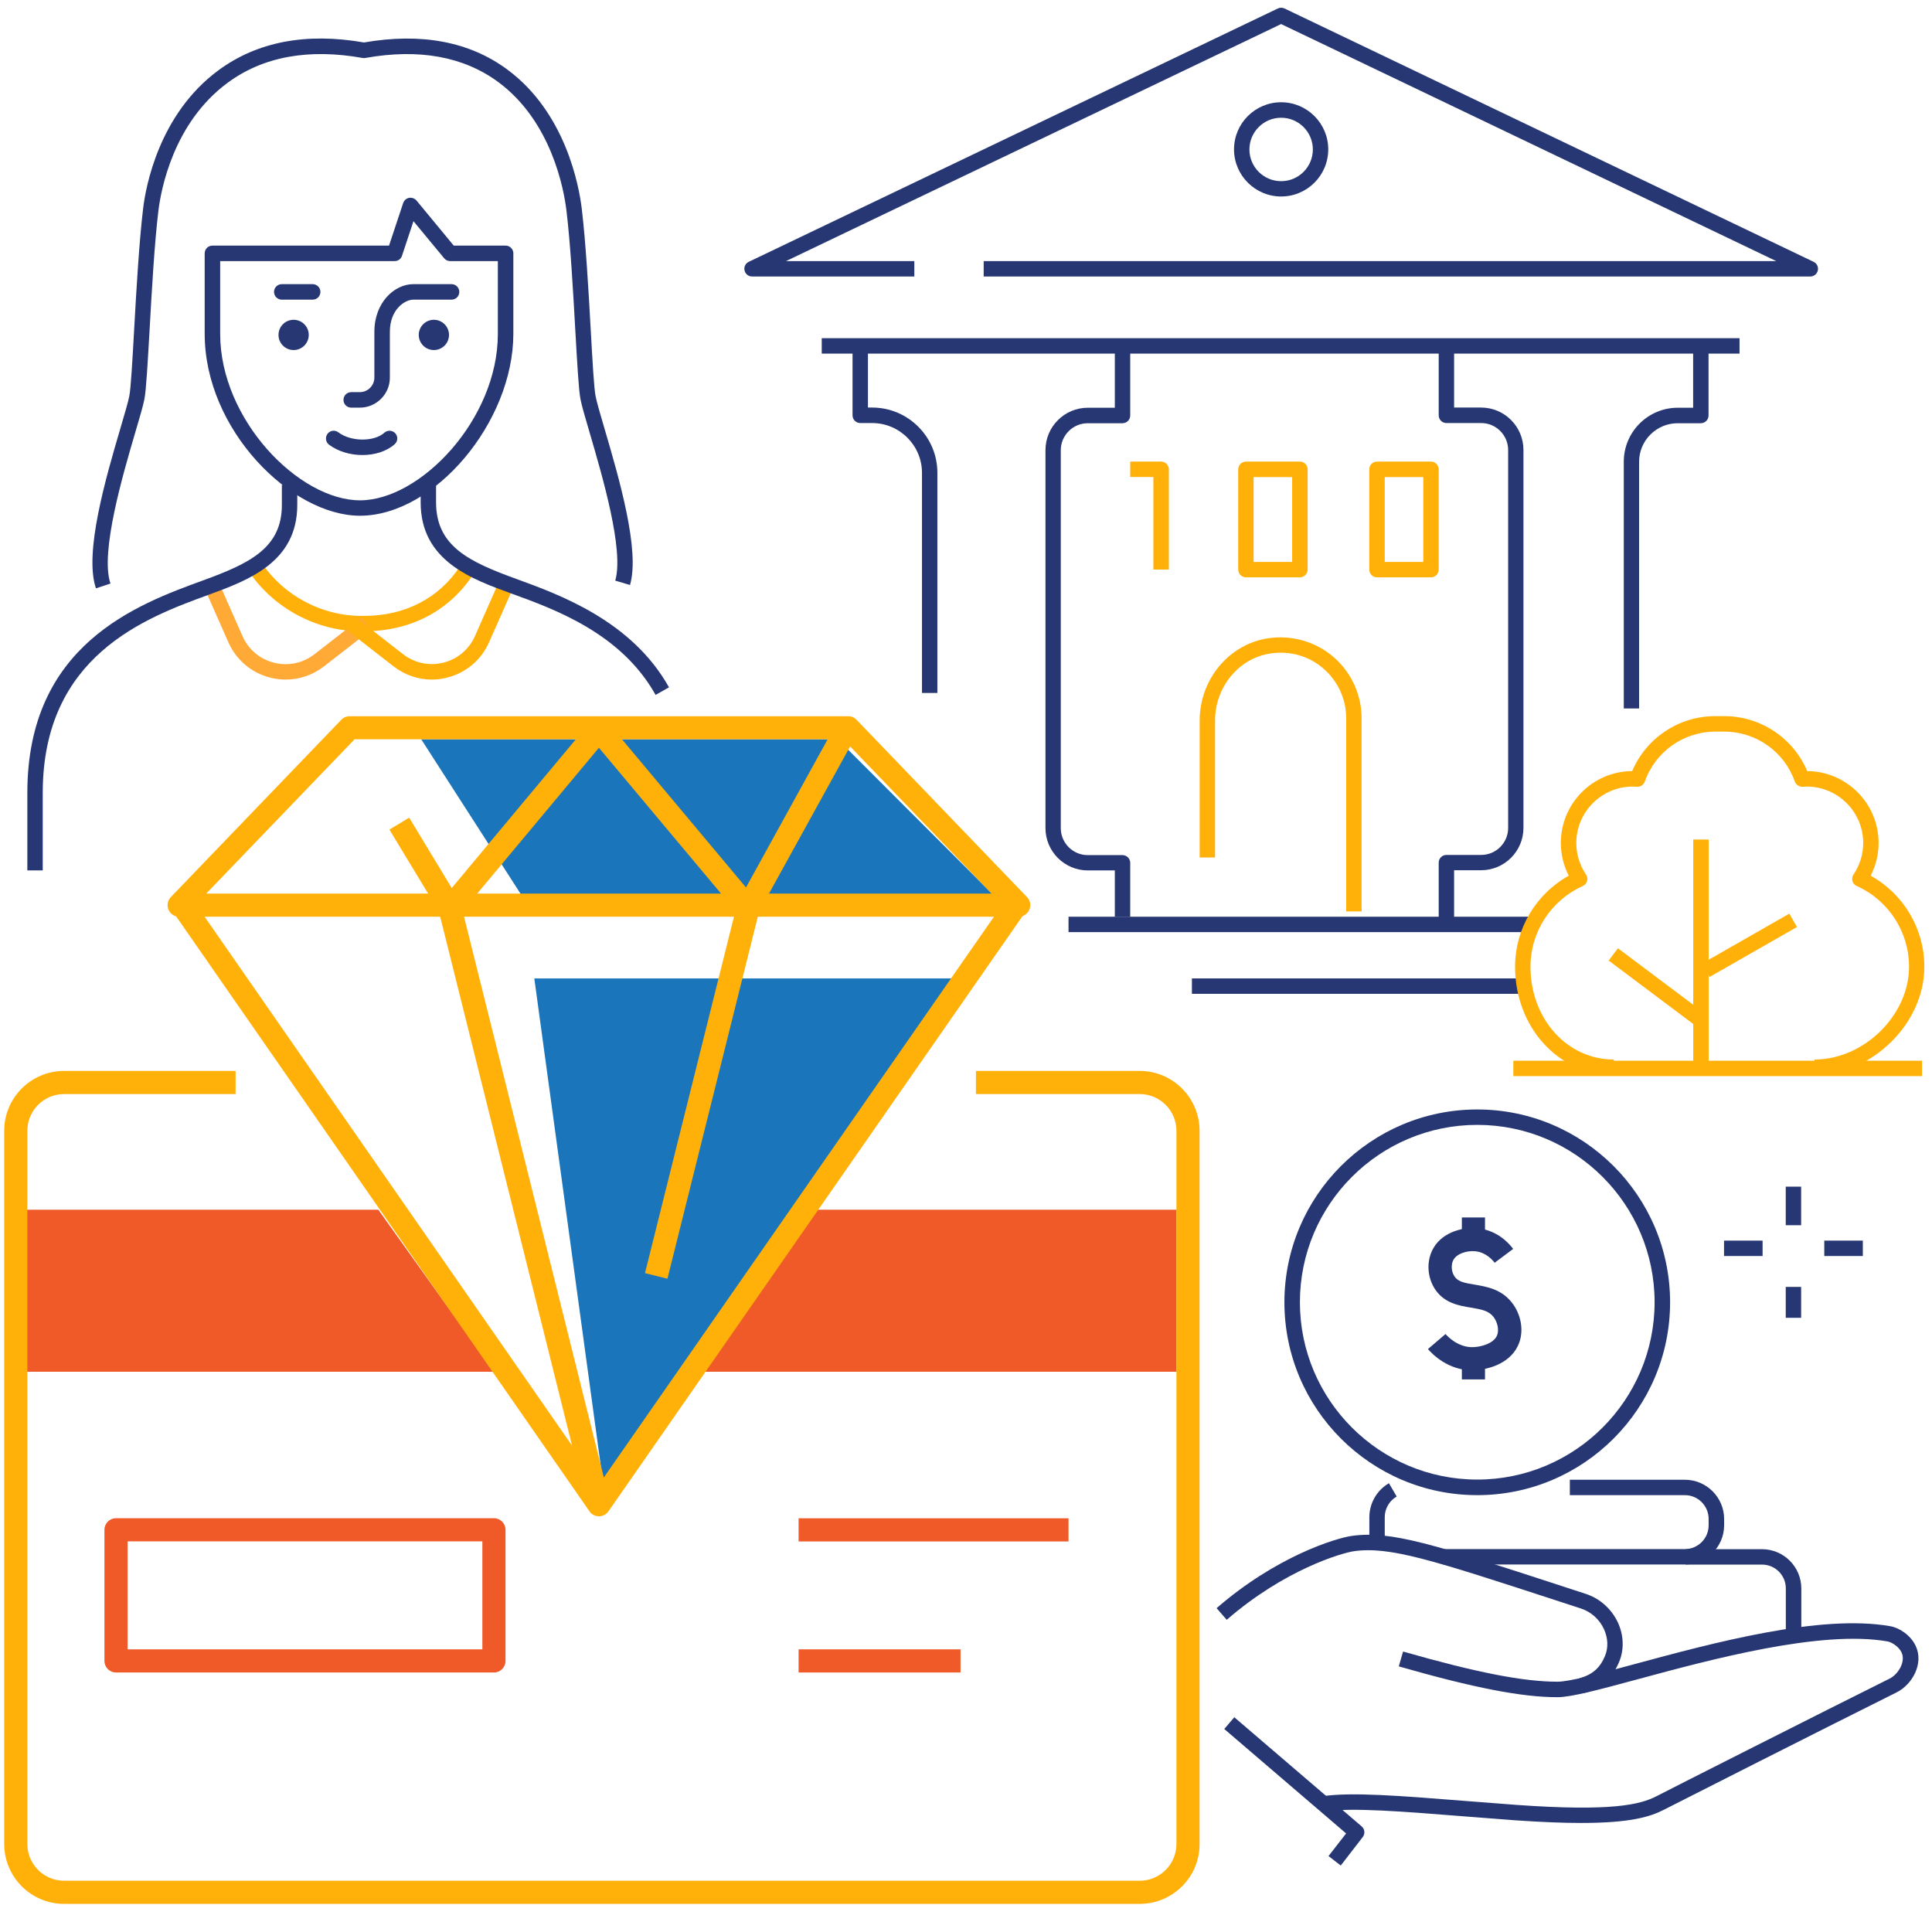 <svg width="212" height="209" viewBox="0 0 212 209" fill="none" xmlns="http://www.w3.org/2000/svg">
<g id="Group">
<g id="Group_2">
<g id="Group_3">
<path id="Vector" d="M197.64 130.21H195.95V134.44H197.64V130.21Z" fill="#273773"/>
</g>
<g id="Group_4">
<path id="Vector_2" d="M197.64 141.21H195.95V144.6H197.64V141.21Z" fill="#273773"/>
</g>
<g id="Group_5">
<path id="Vector_3" d="M193.41 136.13H189.18V137.82H193.41V136.13Z" fill="#273773"/>
</g>
<g id="Group_6">
<path id="Vector_4" d="M204.41 136.13H200.18V137.82H204.41V136.13Z" fill="#273773"/>
</g>
</g>
<g id="Group_7">
<path id="Vector_5" d="M167.18 107.36H130.79V109.05H167.18V107.36Z" fill="#273773"/>
</g>
<g id="Group_8">
<path id="Vector_6" d="M168.03 100.59H117.25V102.28H168.03V100.59Z" fill="#273773"/>
</g>
<g id="Group_9">
<path id="Vector_7" d="M190.88 37.11H90.17V38.8H190.88V37.11Z" fill="#273773"/>
</g>
<g id="Group_10">
<path id="Vector_8" d="M159.56 101.43H157.87V94.66C157.87 94.19 158.25 93.81 158.72 93.81H162.53C164.16 93.81 165.49 92.48 165.49 90.85V49.38C165.49 47.75 164.16 46.42 162.53 46.42H158.72C158.25 46.42 157.87 46.04 157.87 45.57V37.95H159.56V44.72H162.52C165.09 44.72 167.17 46.81 167.17 49.37V90.84C167.17 93.41 165.08 95.49 162.52 95.49H159.56V101.43Z" fill="#273773"/>
</g>
<g id="Group_11">
<path id="Vector_9" d="M102.86 76.04H101.17V51.89C101.17 48.88 98.72 46.42 95.7 46.42H94.4C93.93 46.42 93.55 46.04 93.55 45.57V37.95H95.24V44.72H95.7C99.65 44.72 102.86 47.93 102.86 51.88V76.04Z" fill="#273773"/>
</g>
<g id="Group_12">
<path id="Vector_10" d="M124.02 100.59H122.33V95.51H119.37C116.8 95.51 114.72 93.42 114.72 90.86V49.39C114.72 46.82 116.81 44.74 119.37 44.74H122.33V37.97H124.02V45.59C124.02 46.06 123.64 46.44 123.17 46.44H119.36C117.73 46.44 116.4 47.77 116.4 49.4V90.87C116.4 92.5 117.73 93.83 119.36 93.83H123.17C123.64 93.83 124.02 94.21 124.02 94.68V100.59Z" fill="#273773"/>
</g>
<g id="Group_13">
<path id="Vector_11" d="M198.64 30.34H107.94V28.65H194.91L140.58 2.64L86.25 28.65H100.33V30.34H82.53C82.13 30.34 81.79 30.07 81.7 29.68C81.61 29.29 81.8 28.9 82.16 28.73L140.22 0.93C140.45 0.82 140.72 0.82 140.95 0.93L199.01 28.73C199.37 28.9 199.56 29.3 199.47 29.68C199.38 30.07 199.04 30.34 198.64 30.34Z" fill="#273773"/>
</g>
<g id="Group_14">
<path id="Vector_12" d="M140.58 21.56C137.73 21.56 135.41 19.24 135.41 16.39C135.41 13.54 137.73 11.22 140.58 11.22C143.43 11.22 145.75 13.54 145.75 16.39C145.75 19.25 143.43 21.56 140.58 21.56ZM140.58 12.92C138.66 12.92 137.1 14.48 137.1 16.4C137.1 18.32 138.66 19.88 140.58 19.88C142.5 19.88 144.06 18.32 144.06 16.4C144.06 14.48 142.5 12.92 140.58 12.92Z" fill="#273773"/>
</g>
<g id="Group_15">
<path id="Vector_13" d="M149.41 100.01H147.72V78.81C147.72 76.72 146.81 74.74 145.23 73.37C143.63 71.98 141.57 71.39 139.44 71.7C135.95 72.2 133.33 75.37 133.33 79.06V94.09H131.64V79.06C131.64 74.53 134.89 70.65 139.2 70.03C141.78 69.66 144.38 70.41 146.34 72.1C148.29 73.79 149.41 76.24 149.41 78.82V100.01Z" fill="#FFB10A"/>
</g>
<g id="Group_16">
<path id="Vector_14" d="M128.25 62.5H126.56V52.34H124.02V50.65H127.41C127.88 50.65 128.26 51.03 128.26 51.5V62.5H128.25Z" fill="#FFB10A"/>
</g>
<g id="Group_17">
<path id="Vector_15" d="M157.02 63.35H151.1C150.63 63.35 150.25 62.97 150.25 62.5V51.5C150.25 51.03 150.63 50.65 151.1 50.65H157.02C157.49 50.65 157.87 51.03 157.87 51.5V62.5C157.87 62.97 157.49 63.35 157.02 63.35ZM151.95 61.66H156.18V52.35H151.95V61.66Z" fill="#FFB10A"/>
</g>
<g id="Group_18">
<path id="Vector_16" d="M142.64 63.35H136.72C136.25 63.35 135.87 62.97 135.87 62.5V51.5C135.87 51.03 136.25 50.65 136.72 50.65H142.64C143.11 50.65 143.49 51.03 143.49 51.5V62.5C143.48 62.97 143.1 63.35 142.64 63.35ZM137.56 61.66H141.79V52.35H137.56V61.66Z" fill="#FFB10A"/>
</g>
<g id="Group_19">
<path id="Vector_17" d="M179.87 77.74H178.18V50.66C178.18 47.39 180.84 44.74 184.1 44.74H185.79V37.97H187.48V45.59C187.48 46.06 187.1 46.44 186.63 46.44H184.09C181.76 46.44 179.86 48.34 179.86 50.67V77.74H179.87Z" fill="#273773"/>
</g>
<g id="Group_20">
<path id="Vector_18" d="M199.1 117.95V116.26C204.53 116.26 209.48 111.41 209.48 106.07C209.48 102.26 207.23 98.78 203.74 97.22C203.51 97.12 203.34 96.92 203.27 96.68C203.2 96.44 203.24 96.18 203.38 95.97C204.08 94.94 204.45 93.74 204.45 92.5C204.45 89.09 201.67 86.31 198.26 86.31C198.12 86.31 197.98 86.32 197.85 86.33C197.47 86.36 197.07 86.13 196.95 85.77C195.8 82.48 192.69 80.28 189.22 80.28H188.21C184.74 80.28 181.63 82.49 180.48 85.77C180.35 86.13 180 86.36 179.62 86.33C179.44 86.32 179.3 86.31 179.16 86.31C175.75 86.31 172.97 89.09 172.97 92.5C172.97 93.74 173.34 94.95 174.04 95.97C174.18 96.18 174.22 96.44 174.15 96.68C174.08 96.92 173.91 97.12 173.68 97.22C170.19 98.79 167.94 102.26 167.94 106.07C167.94 111.78 171.95 116.26 177.08 116.26V117.95C171.01 117.95 166.25 112.73 166.25 106.07C166.25 101.91 168.54 98.09 172.14 96.09C171.57 94.98 171.27 93.75 171.27 92.49C171.27 88.16 174.78 84.63 179.1 84.61C180.64 80.98 184.22 78.58 188.2 78.58H189.21C193.19 78.58 196.77 80.98 198.31 84.61C202.63 84.64 206.14 88.16 206.14 92.49C206.14 93.75 205.84 94.98 205.27 96.09C208.88 98.08 211.16 101.91 211.16 106.07C211.18 112.29 205.42 117.95 199.1 117.95Z" fill="#FFB10A"/>
</g>
<g id="Group_21">
<path id="Vector_19" d="M196.344 100.251L186.759 105.73L187.597 107.197L197.182 101.719L196.344 100.251Z" fill="#FFB10A"/>
</g>
<g id="Group_22">
<path id="Vector_20" d="M187.49 92.12H185.8V116.66H187.49V92.12Z" fill="#FFB10A"/>
</g>
<g id="Group_23">
<path id="Vector_21" d="M177.534 104.049L176.52 105.401L186.4 112.811L187.414 111.459L177.534 104.049Z" fill="#FFB10A"/>
</g>
<g id="Group_24">
<path id="Vector_22" d="M210.91 116.39H166.06V118.08H210.91V116.39Z" fill="#FFB10A"/>
</g>
<g id="Group_25">
<path id="Vector_23" d="M58.63 107.36L66.36 164.04L105.01 107.36H58.63Z" fill="#1B75BA"/>
</g>
<g id="Group_26">
<path id="Vector_24" d="M46.22 81.12L57.65 98.89H109.69L91.92 81.12H46.22Z" fill="#1B75BA"/>
</g>
<g id="Group_27">
<path id="Vector_25" d="M54.2 150.52H2.15V132.74H41.51L54.2 150.52Z" fill="#EF5A28"/>
</g>
<g id="Group_28">
<path id="Vector_26" d="M77.05 150.52H129.1V132.74H89.74L77.05 150.52Z" fill="#EF5A28"/>
</g>
<g id="Group_29">
<path id="Vector_27" d="M125.06 208.91H7.03C3.41 208.91 0.46 205.96 0.46 202.34V124.08C0.46 120.46 3.41 117.51 7.03 117.51H25.85V120.05H7.03C4.81 120.05 3 121.86 3 124.08V202.34C3 204.56 4.81 206.37 7.03 206.37H125.06C127.28 206.37 129.09 204.56 129.09 202.34V124.08C129.09 121.86 127.28 120.05 125.06 120.05H107.09V117.51H125.06C128.68 117.51 131.63 120.46 131.63 124.08V202.34C131.64 205.96 128.69 208.91 125.06 208.91Z" fill="#FFB10A"/>
</g>
<g id="Group_30">
<path id="Vector_28" d="M54.2 183.52H12.73C12.03 183.52 11.46 182.95 11.46 182.25V167.86C11.46 167.16 12.03 166.59 12.73 166.59H54.2C54.9 166.59 55.47 167.16 55.47 167.86V182.25C55.47 182.95 54.9 183.52 54.2 183.52ZM14 180.98H52.93V169.13H14V180.98Z" fill="#EF5A28"/>
</g>
<g id="Group_31">
<path id="Vector_29" d="M117.25 166.6H87.63V169.14H117.25V166.6Z" fill="#EF5A28"/>
</g>
<g id="Group_32">
<path id="Vector_30" d="M105.4 180.98H87.63V183.52H105.4V180.98Z" fill="#EF5A28"/>
</g>
<g id="Group_33">
<path id="Vector_31" d="M111.79 100.59H19.66C19.15 100.59 18.69 100.29 18.49 99.82C18.29 99.35 18.39 98.81 18.74 98.44L37.45 78.98C37.69 78.73 38.02 78.59 38.37 78.59H93.07C93.42 78.59 93.75 78.73 93.99 78.98L112.7 98.44C113.05 98.81 113.15 99.35 112.95 99.82C112.75 100.28 112.29 100.59 111.79 100.59ZM22.63 98.05H108.8L92.53 81.12H38.91L22.63 98.05Z" fill="#FFB10A"/>
</g>
<g id="Group_34">
<path id="Vector_32" d="M65.72 166.38C65.3 166.38 64.91 166.18 64.68 165.83L19.18 100.34L21.27 98.89L65.73 162.88L110.25 98.89L112.33 100.34L66.77 165.83C66.52 166.18 66.13 166.38 65.72 166.38Z" fill="#FFB10A"/>
</g>
<g id="Group_35">
<path id="Vector_33" d="M80.845 99.357L70.774 139.698L73.239 140.313L83.309 99.972L80.845 99.357Z" fill="#FFB10A"/>
</g>
<g id="Group_36">
<path id="Vector_34" d="M50.626 99.405L48.161 100.02L64.49 165.515L66.954 164.901L50.626 99.405Z" fill="#FFB10A"/>
</g>
<g id="Group_37">
<path id="Vector_35" d="M82.09 100.89C81.72 100.89 81.36 100.73 81.12 100.44L65.72 82.05L50.38 100.43C50.12 100.74 49.72 100.91 49.31 100.88C48.9 100.85 48.53 100.62 48.32 100.27L42.73 91.03L44.9 89.72L49.57 97.44L64.74 79.26C64.98 78.97 65.34 78.8 65.71 78.8C66.09 78.8 66.44 78.97 66.68 79.25L81.86 97.38L91.74 79.45L93.96 80.68L83.18 100.23C82.98 100.6 82.61 100.84 82.19 100.88C82.17 100.89 82.13 100.89 82.09 100.89Z" fill="#FFB10A"/>
</g>
<g id="Group_38">
<path id="Vector_36" d="M39.95 69.27H39.62C34.79 69.27 30.09 66.79 27.37 62.79L28.77 61.84C31.18 65.38 35.34 67.58 39.63 67.58H39.96C44.44 67.58 48.19 65.64 50.5 62.11L51.92 63.04C49.27 67.06 45.03 69.27 39.95 69.27Z" fill="#FFB10A"/>
</g>
<g id="Group_39">
<path id="Vector_37" d="M31.35 74.57C30.79 74.57 30.22 74.5 29.66 74.36C27.6 73.84 25.92 72.42 25.06 70.48L22.53 64.75L24.08 64.07L26.61 69.8C27.26 71.27 28.52 72.33 30.07 72.72C31.62 73.11 33.24 72.77 34.5 71.79L39.67 67.77L40.71 69.11L35.54 73.13C34.32 74.07 32.85 74.57 31.35 74.57Z" fill="#FFAA37"/>
</g>
<g id="Group_40">
<path id="Vector_38" d="M47.38 74.57C45.88 74.57 44.41 74.07 43.19 73.12L38.02 69.1L39.06 67.76L44.23 71.78C45.49 72.76 47.11 73.1 48.66 72.71C50.21 72.32 51.47 71.25 52.12 69.79L54.65 64.06L56.2 64.74L53.67 70.47C52.81 72.42 51.14 73.83 49.07 74.35C48.51 74.5 47.94 74.57 47.38 74.57Z" fill="#FFB10A"/>
</g>
<g id="Group_41">
<path id="Vector_39" d="M10.53 64.56C9.19 60.66 11.63 52.38 13.24 46.9C13.7 45.33 14.07 44.09 14.19 43.45C14.36 42.57 14.53 39.6 14.72 36.16C14.96 31.85 15.27 26.48 15.71 22.84C15.99 20.51 17.43 12.54 23.96 7.72C28.21 4.58 33.59 3.55 39.94 4.66C46.23 3.57 51.52 4.56 55.67 7.63C62.1 12.38 63.54 20.47 63.83 22.84C64.27 26.48 64.58 31.84 64.82 36.16C65.01 39.6 65.18 42.57 65.35 43.45C65.48 44.12 65.87 45.46 66.33 47.02C67.89 52.34 70.26 60.39 69.13 64.19L67.51 63.71C68.49 60.39 66.12 52.32 64.71 47.5C64.22 45.83 63.83 44.52 63.69 43.77C63.5 42.78 63.34 39.9 63.13 36.26C62.89 31.97 62.59 26.64 62.15 23.05C61.88 20.85 60.55 13.34 54.67 9C50.87 6.2 45.97 5.31 40.09 6.36C39.99 6.38 39.89 6.38 39.79 6.36C33.85 5.3 28.86 6.21 24.97 9.09C18.98 13.51 17.66 20.9 17.39 23.06C16.95 26.64 16.65 31.98 16.41 36.27C16.2 39.91 16.04 42.79 15.85 43.78C15.71 44.5 15.34 45.78 14.86 47.39C13.5 52.02 10.96 60.63 12.12 64.03L10.53 64.56Z" fill="#273773"/>
</g>
<g id="Group_42">
<path id="Vector_40" d="M39.5 56.59C31.99 56.59 22.46 47.19 22.46 36.63V27.8C22.46 27.33 22.84 26.95 23.31 26.95H42.69L44.24 22.28C44.34 21.99 44.58 21.77 44.89 21.71C45.19 21.66 45.5 21.77 45.7 22L49.79 26.95H55.48C55.95 26.95 56.33 27.33 56.33 27.8V36.63C56.32 46.34 47.67 56.59 39.5 56.59ZM24.16 28.65V36.64C24.16 46.05 32.8 54.9 39.51 54.9C46.11 54.9 54.63 46.04 54.63 36.64V28.65H49.39C49.14 28.65 48.9 28.54 48.74 28.34L45.37 24.27L44.11 28.07C44 28.42 43.67 28.65 43.31 28.65H24.16Z" fill="#273773"/>
</g>
<g id="Group_43">
<path id="Vector_41" d="M71.94 76.25C68.16 69.5 60.92 66.87 56.12 65.13C51.68 63.52 46.16 61.51 46.16 55.13V53.2H47.85V55.13C47.85 59.96 51.52 61.66 56.7 63.54C61.42 65.26 69.33 68.13 73.41 75.42L71.94 76.25Z" fill="#273773"/>
</g>
<g id="Group_44">
<path id="Vector_42" d="M4.69 95.51H3V87C3 70.73 15.06 66.32 22.27 63.69C27.34 61.84 30.93 60.16 30.93 55.41V53.2H32.62V55.41C32.62 61.71 27.2 63.69 22.85 65.28C16.06 67.76 4.69 71.91 4.69 87V95.51Z" fill="#273773"/>
</g>
<g id="Group_45">
<path id="Vector_43" d="M39.48 44.73H38.54C38.07 44.73 37.69 44.35 37.69 43.88C37.69 43.41 38.07 43.03 38.54 43.03H39.48C40.36 43.03 41.08 42.31 41.08 41.43V36.41C41.08 33.18 43.29 31.18 45.35 31.18H49.55C50.02 31.18 50.4 31.56 50.4 32.03C50.4 32.5 50.02 32.88 49.55 32.88H45.35C44.45 32.88 42.78 33.92 42.78 36.42V41.44C42.78 43.25 41.3 44.73 39.48 44.73Z" fill="#273773"/>
</g>
<g id="Group_46">
<path id="Vector_44" d="M34.31 32.88H30.92C30.45 32.88 30.07 32.5 30.07 32.03C30.07 31.56 30.45 31.18 30.92 31.18H34.31C34.78 31.18 35.16 31.56 35.16 32.03C35.16 32.5 34.78 32.88 34.31 32.88Z" fill="#273773"/>
</g>
<g id="Group_47">
<path id="Vector_45" d="M32.22 38.41C33.137 38.41 33.88 37.667 33.88 36.75C33.88 35.833 33.137 35.09 32.22 35.09C31.303 35.09 30.56 35.833 30.56 36.75C30.56 37.667 31.303 38.41 32.22 38.41Z" fill="#273773"/>
</g>
<g id="Group_48">
<path id="Vector_46" d="M47.61 38.41C48.527 38.41 49.27 37.667 49.27 36.75C49.27 35.833 48.527 35.09 47.61 35.09C46.693 35.09 45.95 35.833 45.95 36.75C45.95 37.667 46.693 38.41 47.61 38.41Z" fill="#273773"/>
</g>
<g id="Group_49">
<path id="Vector_47" d="M39.77 49.93C38.45 49.93 37.11 49.55 36.1 48.79C35.73 48.51 35.66 47.98 35.94 47.6C36.22 47.23 36.75 47.15 37.13 47.44C38.5 48.48 41.05 48.5 42.18 47.48C42.53 47.17 43.06 47.2 43.38 47.55C43.69 47.9 43.66 48.43 43.31 48.74C42.43 49.53 41.11 49.93 39.77 49.93Z" fill="#273773"/>
</g>
<g id="Group_50">
<path id="Vector_48" d="M173.5 200.03C171.55 200.03 169.19 199.94 166.3 199.74C164.28 199.59 162.32 199.44 160.46 199.29C153.94 198.77 148.31 198.32 145.36 198.77L145.11 197.1C148.25 196.62 153.7 197.05 160.6 197.6C162.46 197.75 164.41 197.9 166.43 198.05C176.87 198.79 179.98 198.02 181.78 197.09C182.05 196.93 200.71 187.49 207.33 184.2C208.32 183.71 209.13 182.32 208.66 181.32C208.34 180.65 207.56 180.19 207.12 180.11C199.83 178.83 187.77 182.08 179.79 184.24C175.52 185.39 172.44 186.23 170.9 186.23C166.99 186.23 161.78 185.22 153.49 182.85L153.96 181.22C162.09 183.54 167.16 184.53 170.91 184.53C172.22 184.53 175.53 183.64 179.36 182.6C187.97 180.27 199.77 177.09 207.42 178.44C208.37 178.6 209.64 179.39 210.21 180.6C211.13 182.54 209.83 184.86 208.1 185.71C201.26 189.11 183.03 198.34 182.6 198.57C181.08 199.36 178.87 200.03 173.5 200.03Z" fill="#273773"/>
</g>
<g id="Group_51">
<path id="Vector_49" d="M173.8 185.78L173.33 184.15C174.75 183.74 175.58 183.01 176.12 181.7C176.5 180.78 176.45 179.74 176 178.75C175.5 177.68 174.59 176.86 173.48 176.5L170.91 175.66C157.14 171.17 152.5 169.66 148.57 170.21C147.24 170.4 140.96 172.22 134.61 177.74L133.5 176.46C140.05 170.77 146.57 168.78 148.34 168.53C152.65 167.93 157.38 169.47 171.43 174.05L174 174.89C175.55 175.39 176.83 176.54 177.53 178.03C178.18 179.42 178.23 180.99 177.68 182.33C176.94 184.14 175.71 185.23 173.8 185.78Z" fill="#273773"/>
</g>
<g id="Group_52">
<path id="Vector_50" d="M147.12 204.7L145.78 203.66L147.71 201.18L134.34 189.72L135.44 188.43L149.42 200.41C149.76 200.7 149.81 201.22 149.54 201.57L147.12 204.7Z" fill="#273773"/>
</g>
<g id="Group_53">
<path id="Vector_51" d="M184.88 171.67H158.36V169.98H184.88C186.32 169.98 187.49 168.81 187.49 167.37V166.67C187.49 165.23 186.32 164.06 184.88 164.06H172.26V162.37H184.88C187.25 162.37 189.19 164.3 189.19 166.68V167.38C189.18 169.74 187.25 171.67 184.88 171.67Z" fill="#273773"/>
</g>
<g id="Group_54">
<path id="Vector_52" d="M151.95 169.13H150.26V166.48C150.26 164.95 151.08 163.52 152.41 162.75L153.26 164.21C152.45 164.68 151.95 165.54 151.95 166.47V169.13Z" fill="#273773"/>
</g>
<g id="Group_55">
<path id="Vector_53" d="M197.65 179.29H195.96V174.29C195.96 172.85 194.79 171.68 193.35 171.68H184.96V169.99H193.35C195.72 169.99 197.66 171.92 197.66 174.3V179.29H197.65Z" fill="#273773"/>
</g>
<g id="Group_56">
<path id="Vector_54" d="M162.95 133.59H160.41V135.28H162.95V133.59Z" fill="#273773"/>
</g>
<g id="Group_57">
<path id="Vector_55" d="M162.95 149.67H160.41V151.36H162.95V149.67Z" fill="#273773"/>
</g>
<g id="Group_58">
<path id="Vector_56" d="M161.55 150.36C158.9 150.36 157.17 148.59 156.69 148.03L158.62 146.38C158.84 146.63 159.99 147.88 161.67 147.82C162.54 147.79 163.95 147.41 164.29 146.49C164.5 145.92 164.33 145.08 163.88 144.5C163.36 143.83 162.59 143.68 161.39 143.48C160.11 143.27 158.51 143 157.5 141.51C156.66 140.28 156.51 138.62 157.12 137.28C158.02 135.3 160.36 134.6 162.16 134.78C164.3 134.99 165.59 136.43 166.04 137.04L164.01 138.56C163.81 138.29 163.07 137.42 161.91 137.3C160.97 137.2 159.79 137.56 159.44 138.33C159.24 138.77 159.23 139.51 159.61 140.07C160 140.64 160.67 140.77 161.82 140.96C163.12 141.18 164.74 141.45 165.9 142.93C166.91 144.22 167.22 145.96 166.69 147.37C165.91 149.46 163.56 150.28 161.78 150.34C161.69 150.36 161.62 150.36 161.55 150.36Z" fill="#273773"/>
</g>
<g id="Group_59">
<path id="Vector_57" d="M162.1 164.06C150.43 164.06 140.94 154.57 140.94 142.9C140.94 131.23 150.43 121.74 162.1 121.74C173.77 121.74 183.26 131.23 183.26 142.9C183.26 154.57 173.77 164.06 162.1 164.06ZM162.1 123.43C151.37 123.43 142.64 132.16 142.64 142.89C142.64 153.62 151.37 162.35 162.1 162.35C172.83 162.35 181.56 153.62 181.56 142.89C181.56 132.16 172.83 123.43 162.1 123.43Z" fill="#273773"/>
</g>
</g>
</svg>
